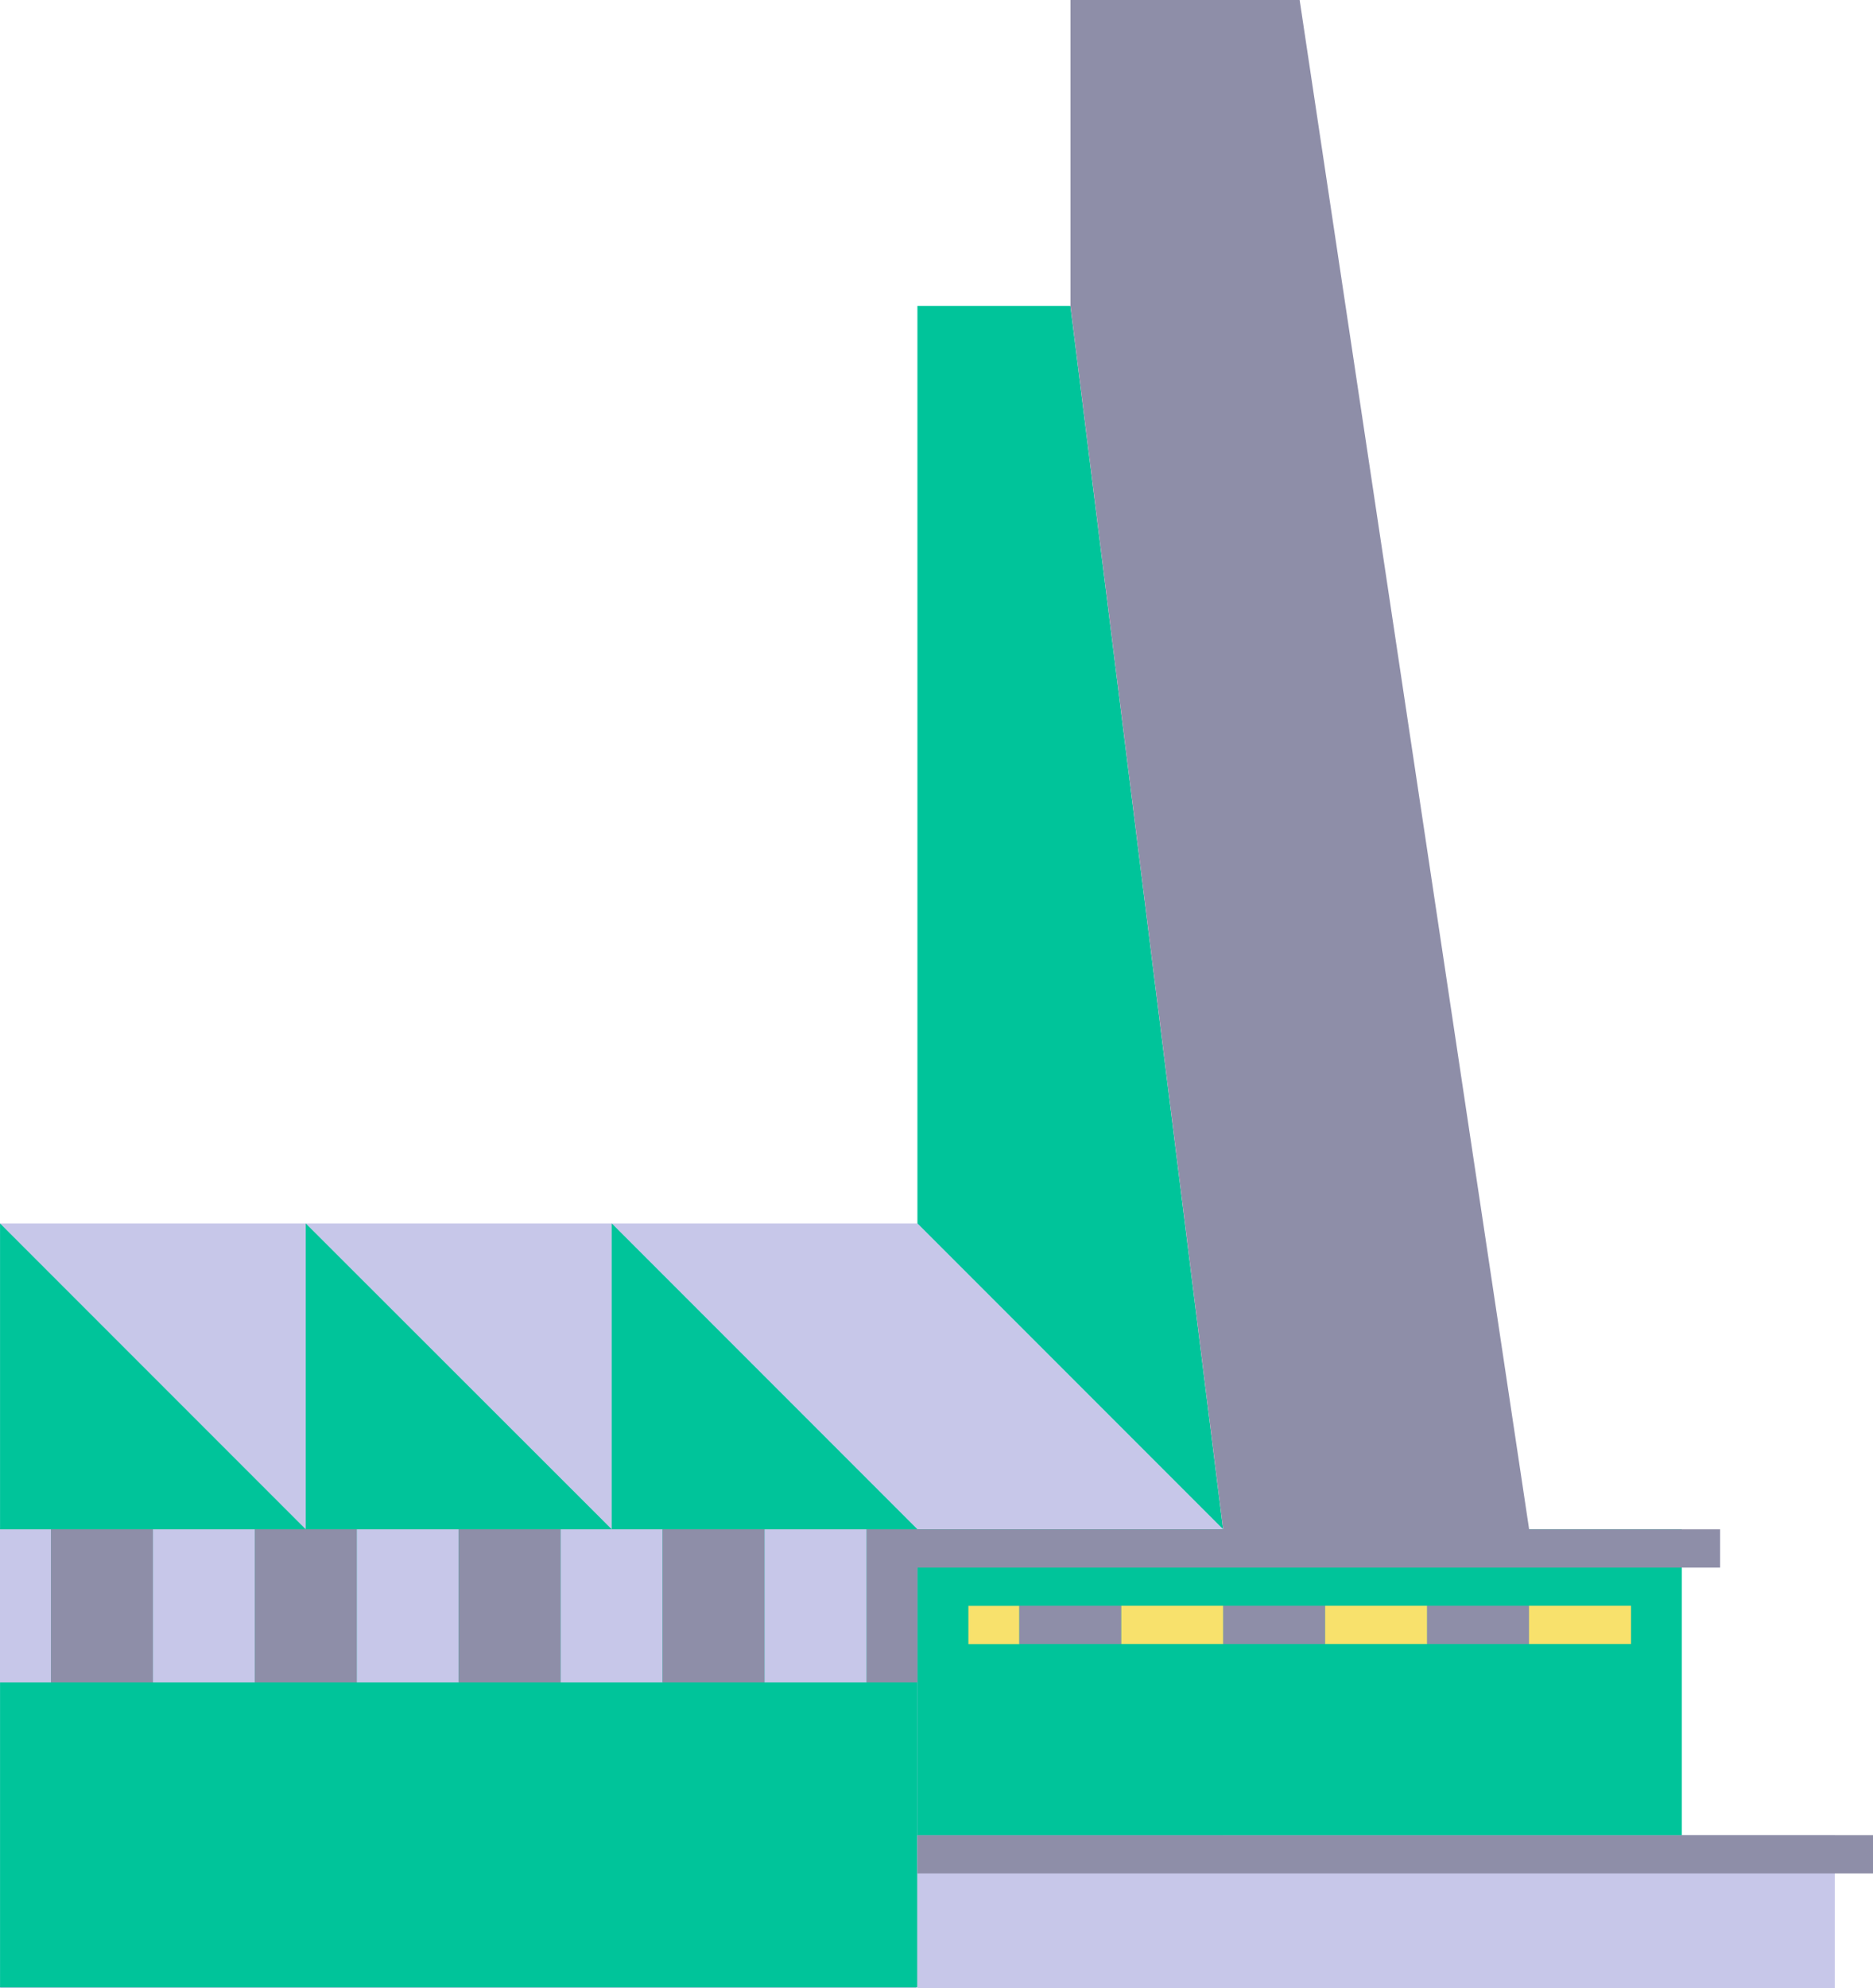 <?xml version="1.0" encoding="utf-8"?>
<!-- Generator: Adobe Illustrator 25.2.0, SVG Export Plug-In . SVG Version: 6.00 Build 0)  -->
<svg version="1.1" id="Layer_1" xmlns="http://www.w3.org/2000/svg" xmlns:xlink="http://www.w3.org/1999/xlink" x="0px" y="0px"
	 viewBox="0 0 631.7 670.2" style="enable-background:new 0 0 631.7 670.2;" xml:space="preserve">
<style type="text/css">
	.st0{fill:#00C49A;}
	.st1{fill:#C7C7E9;}
	.st2{fill:#8E8EA8;}
	.st3{fill:#F8E16C;}
</style>
<g id="g10" transform="translate(382.5, 336) scale(-1, 1) rotate(-180) translate(-382.5, -336) translate(66, -0)">
	<g id="g12" transform="translate(310.116, 154.653)">
		<polygon id="path14" class="st0" points="-15.1,414.2 -66.7,414.2 -66.7,1.8 -15.1,1.8 36.4,1.8 		"/>
	</g>
	<g id="g16" transform="translate(0.361, 0)">
		<polygon id="path18" class="st1" points="37.1,259.6 36.8,259.6 -66.3,259.6 -66.3,156 -66.3,1.8 139.7,1.8 242.7,1.8 242.7,2.5 
			243.2,2.5 346.2,2.5 346.2,156.5 243.1,259.6 		"/>
	</g>
	<g id="g20" transform="translate(0.716, 0)">
		<polygon id="path22" class="st0" points="139.6,156.5 36.4,259.6 36.4,156.5 -66.7,259.6 -66.7,156.4 -66.7,2.1 242.7,2.1 
			242.7,156.5 139.6,259.6 		"/>
	</g>
	<polygon id="path24" class="st1" points="243.4,1.8 552.8,1.8 552.8,53.4 243.4,53.4 	"/>
	<polygon id="path26" class="st2" points="243.4,40.5 565.7,40.5 565.7,53.4 243.4,53.4 	"/>
	<polygon id="path28" class="st0" points="501.2,53.4 243.4,53.4 243.4,156.5 501.2,156.5 	"/>
	<polygon id="path30" class="st3" points="260.6,130.7 277.8,130.7 277.8,117.8 260.6,117.8 	"/>
	<g id="g32" transform="translate(344.493, 115.436)">
		<polygon id="path34" class="st2" points="-49.5,15.3 -66.7,15.3 -66.7,2.4 -49.5,2.4 -32.3,2.4 -32.3,15.3 		"/>
	</g>
	<g id="g36" transform="translate(378.871, 115.436)">
		<polygon id="path38" class="st3" points="-49.5,15.3 -66.7,15.3 -66.7,2.4 -49.5,2.4 -32.3,2.4 -32.3,15.3 		"/>
	</g>
	<g id="g40" transform="translate(413.247, 115.436)">
		<polygon id="path42" class="st2" points="-49.5,15.3 -66.7,15.3 -66.7,2.4 -49.5,2.4 -32.3,2.4 -32.3,15.3 		"/>
	</g>
	<g id="g44" transform="translate(447.625, 115.436)">
		<polygon id="path46" class="st3" points="-49.5,15.3 -66.7,15.3 -66.7,2.4 -49.5,2.4 -32.3,2.4 -32.3,15.3 		"/>
	</g>
	<g id="g48" transform="translate(482.003, 115.436)">
		<polygon id="path50" class="st2" points="-49.5,15.3 -66.7,15.3 -66.7,2.4 -49.5,2.4 -32.3,2.4 -32.3,15.3 		"/>
	</g>
	<g id="g52" transform="translate(516.38, 115.436)">
		<polygon id="path54" class="st3" points="-49.5,15.3 -66.7,15.3 -66.7,2.4 -49.5,2.4 -32.3,2.4 -32.3,15.3 		"/>
	</g>
	<polygon id="path56" class="st1" points="-66,104.9 -48.8,104.9 -48.8,156.5 -66,156.5 	"/>
	<g id="g58" transform="translate(17.905, 103.103)">
		<polygon id="path60" class="st2" points="-49.5,53.4 -66.7,53.4 -66.7,1.8 -49.5,1.8 -32.3,1.8 -32.3,53.4 		"/>
	</g>
	<g id="g62" transform="translate(52.283, 103.103)">
		<polygon id="path64" class="st1" points="-49.5,53.4 -66.7,53.4 -66.7,1.8 -49.5,1.8 -32.3,1.8 -32.3,53.4 		"/>
	</g>
	<g id="g66" transform="translate(86.661, 103.103)">
		<polygon id="path68" class="st2" points="-49.5,53.4 -66.7,53.4 -66.7,1.8 -49.5,1.8 -32.3,1.8 -32.3,53.4 		"/>
	</g>
	<g id="g70" transform="translate(121.038, 103.103)">
		<polygon id="path72" class="st1" points="-49.5,53.4 -66.7,53.4 -66.7,1.8 -49.5,1.8 -32.3,1.8 -32.3,53.4 		"/>
	</g>
	<g id="g74" transform="translate(155.416, 103.103)">
		<polygon id="path76" class="st2" points="-49.5,53.4 -66.7,53.4 -66.7,1.8 -49.5,1.8 -32.3,1.8 -32.3,53.4 		"/>
	</g>
	<g id="g78" transform="translate(189.794, 103.103)">
		<polygon id="path80" class="st1" points="-49.5,53.4 -66.7,53.4 -66.7,1.8 -49.5,1.8 -32.3,1.8 -32.3,53.4 		"/>
	</g>
	<g id="g82" transform="translate(292.925, 103.103)">
		<polygon id="path84" class="st2" points="156.8,53.4 79.4,568.9 2.1,568.9 2.1,465.8 53.6,53.4 -49.5,53.4 -66.7,53.4 -66.7,1.8 
			-49.5,1.8 -49.5,40.5 221.2,40.5 221.2,53.4 		"/>
	</g>
	<g id="g86" transform="translate(224.171, 103.103)">
		<polygon id="path88" class="st2" points="-49.5,53.4 -66.7,53.4 -66.7,1.8 -49.5,1.8 -32.3,1.8 -32.3,53.4 		"/>
	</g>
	<g id="g90" transform="translate(258.549, 103.103)">
		<polygon id="path92" class="st1" points="-49.5,53.4 -66.7,53.4 -66.7,1.8 -49.5,1.8 -32.3,1.8 -32.3,53.4 		"/>
	</g>
</g>
</svg>
